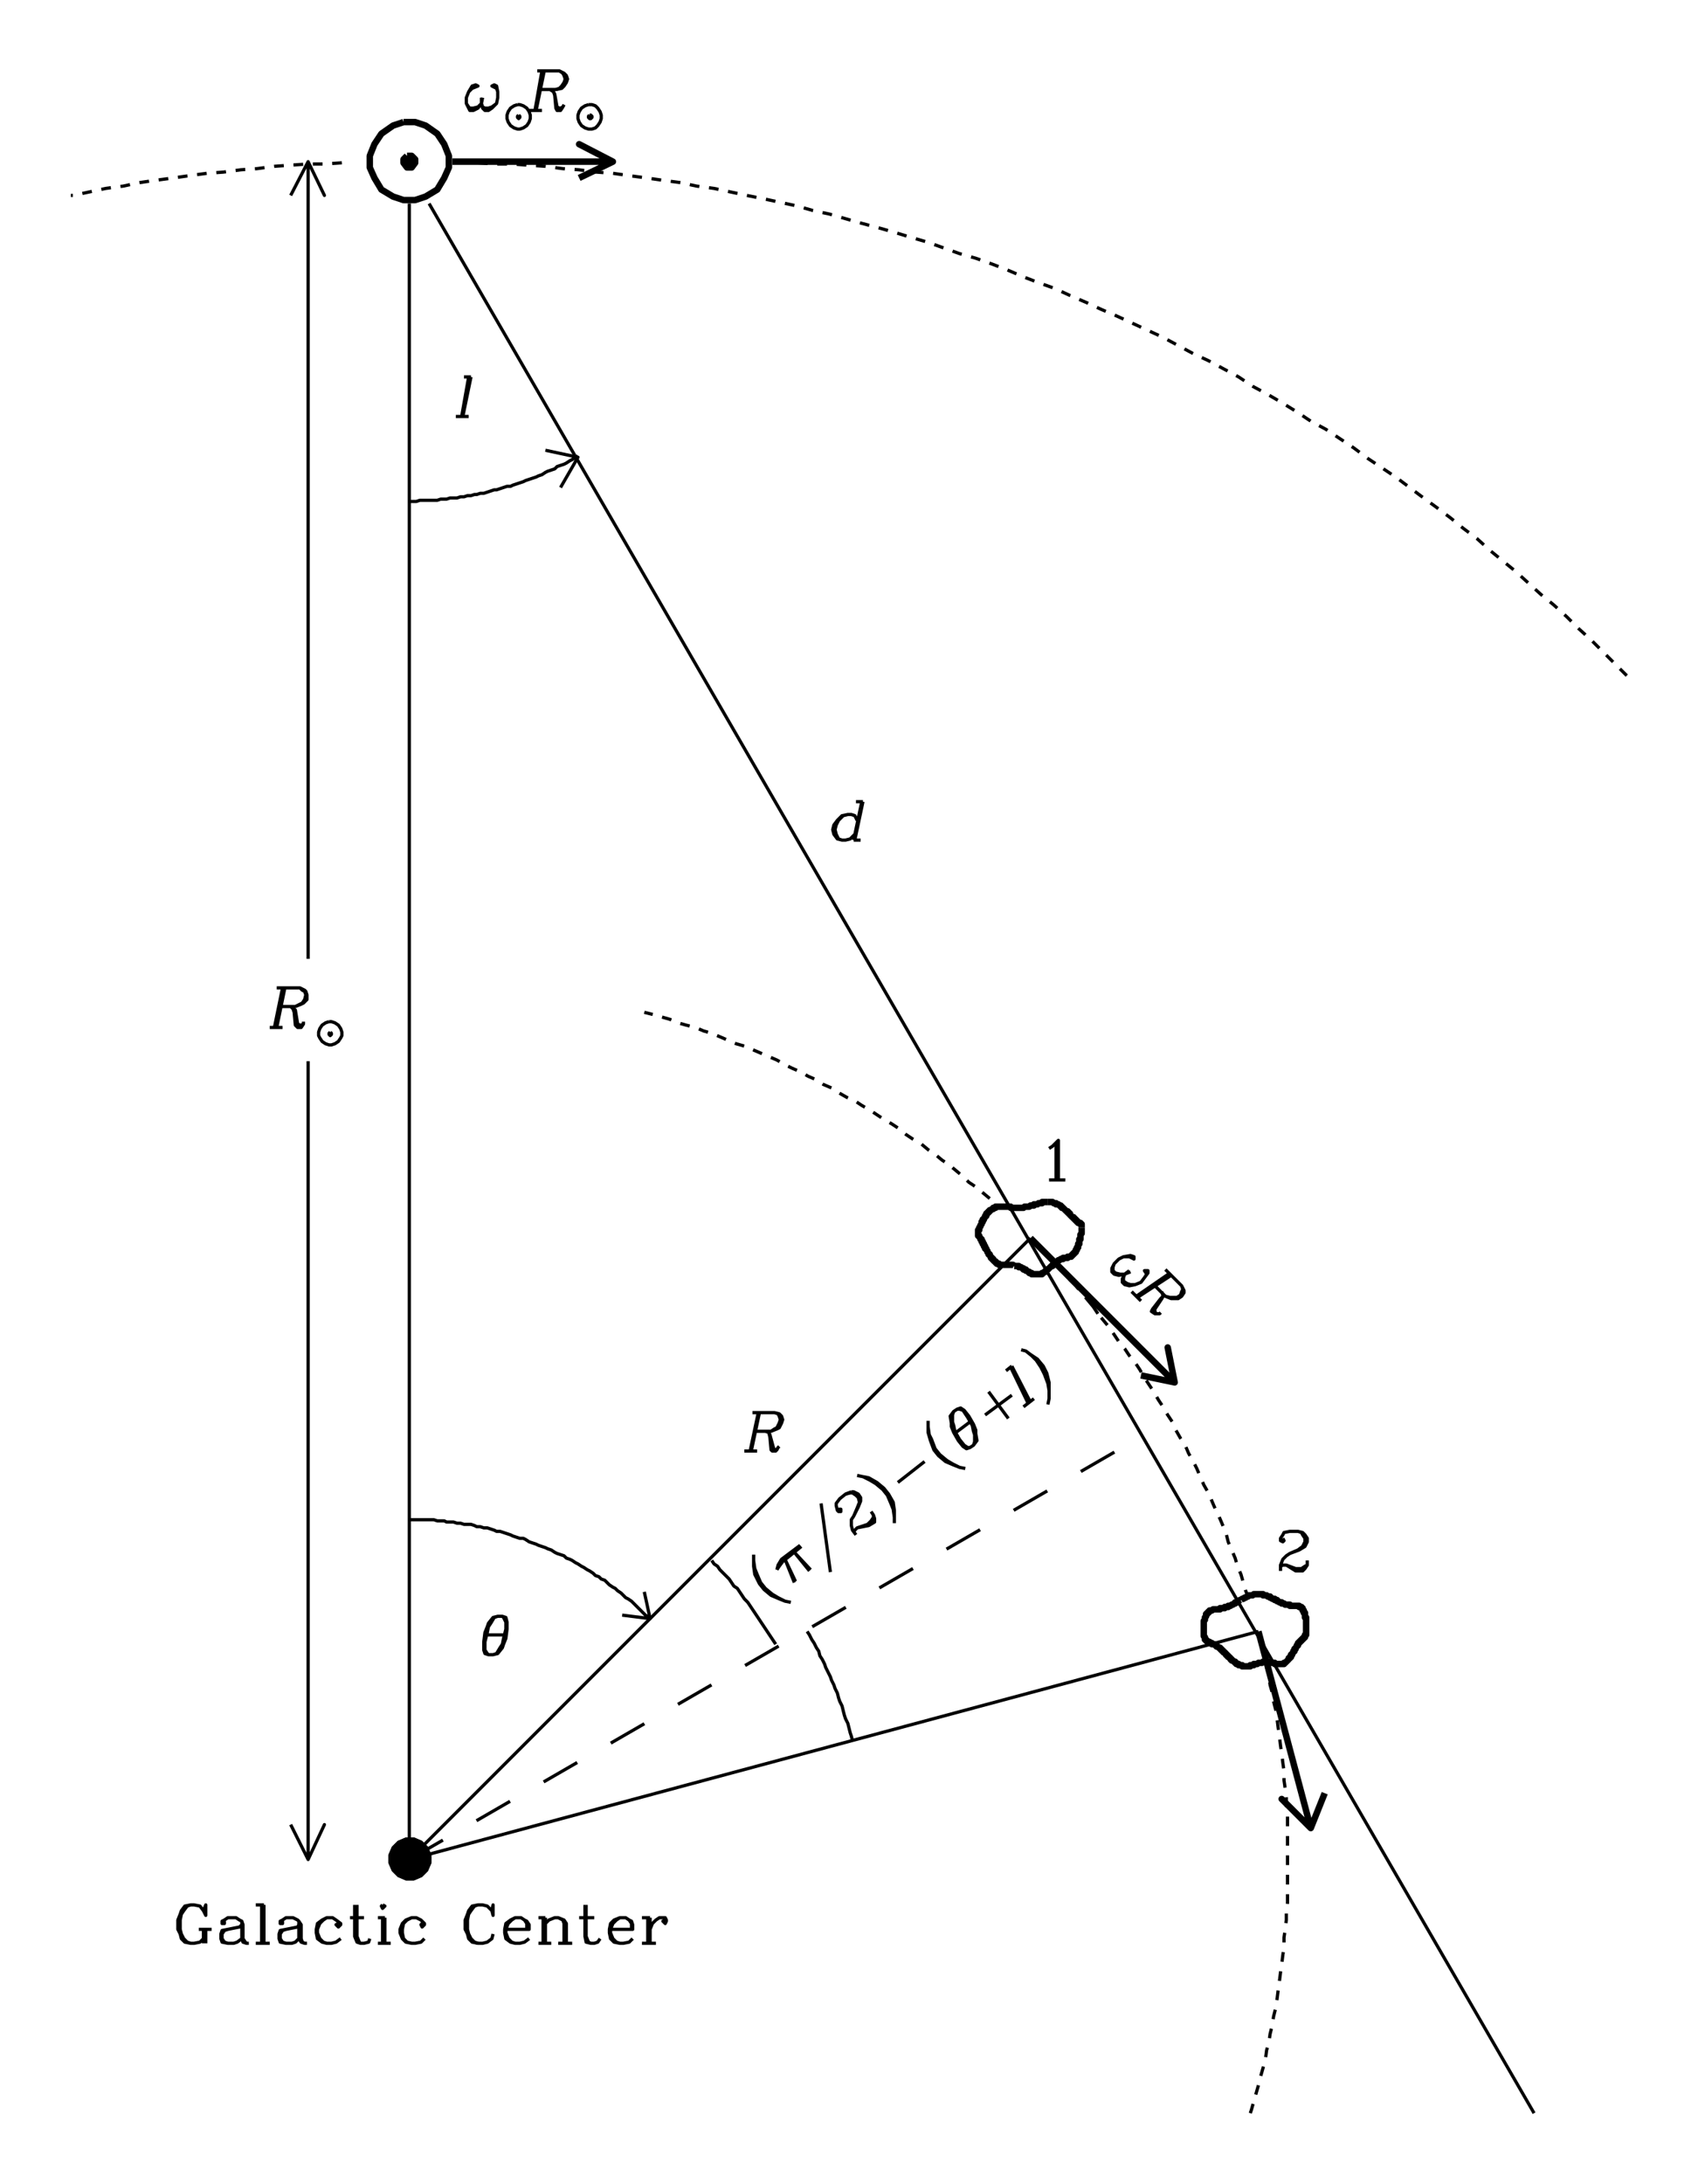 <?xml version="1.0" encoding="utf-8"?>
<svg version="1.0" width="490.503" height="630.617" id="svg2" xmlns="http://www.w3.org/2000/svg">
  <g id="g12" transform="translate(20.0,20.0)">
    <path d="M 99.588,522.948 L 101.939,521.94 L 103.619,520.26 L 104.627,517.909 L 104.627,515.557 L 103.619,513.205 L 101.939,511.526 L 99.588,510.518 L 97.236,510.518 L 94.885,511.526 L 93.205,513.205 L 92.193,515.557 L 92.193,517.909 L 93.205,520.26 L 94.885,521.94 L 97.236,522.948 L 99.588,522.948" id="path14" style="fill:#000000;fill-rule:evenodd;stroke:none"/>
    <path d="M 99.588,522.948 L 101.939,521.94 L 103.619,520.26 L 104.627,517.909 L 104.627,515.557 L 103.619,513.205 L 101.939,511.526 L 99.588,510.518 L 97.236,510.518 L 94.885,511.526 L 93.205,513.205 L 92.193,515.557 L 92.193,517.909 L 93.205,520.26 L 94.885,521.94 L 97.236,522.948 L 99.588,522.948" id="path16" style="fill:#000000;fill-rule:evenodd;stroke:none"/>
    <path d="M 96.564,15.252 L 93.541,16.26 L 90.177,18.612 L 88.162,21.635 L 86.818,24.998 L 86.818,28.358 L 88.162,31.381 L 90.177,34.741 L 93.541,36.756 L 96.564,37.764 L 99.924,37.764 L 102.947,36.756 L 106.306,34.741 L 108.322,31.381 L 109.666,28.358 L 109.666,24.998 L 108.322,21.635 L 106.306,18.612 L 102.947,16.26 L 99.924,15.252 L 96.564,15.252 M 97.572,24.998 L 96.564,26.006 L 96.564,27.014 L 97.572,28.358 L 98.916,28.358 L 99.924,27.014 L 99.924,26.006 L 98.916,24.998 L 97.572,24.998 M 97.572,26.006 L 97.572,27.014 L 98.916,27.014 L 98.916,26.006 L 97.572,26.006" id="path18" style="fill:none;stroke:#000000;stroke-width:1.867;stroke-linejoin:round"/>
    <path d="M 118.068,27.014 L 122.771,27.35 L 127.81,27.35 L 132.513,27.686 L 137.556,28.022 L 142.595,28.694 L 147.299,29.03 L 152.338,29.701 L 157.045,30.037 L 161.748,30.709 L 166.787,31.381 L 171.49,32.053 L 176.533,32.725 L 181.236,33.733 L 186.275,34.405 L 190.978,35.412 L 195.681,36.42 L 200.724,37.428 L 205.427,38.436 L 210.131,39.444 L 214.834,40.787 L 219.541,41.795 L 224.244,43.143 L 228.947,44.487 L 233.986,45.83 L 238.689,47.174 L 243.06,48.518 L 247.763,49.862 L 252.467,51.541 L 257.17,53.221 L 261.877,54.565 L 266.58,56.244 L 270.947,57.924 L 275.65,59.94 L 280.017,61.619 L 284.724,63.299 L 289.092,65.319 L 293.795,67.334 L 298.162,69.35 L 302.869,71.366 L 307.236,73.381 L 311.603,75.397 L 315.97,77.412 L 320.338,79.764 L 324.709,82.116 L 329.076,84.131 L 333.443,86.487 L 337.81,88.838 L 341.842,91.526 L 346.213,93.877 L 350.244,96.229 L 354.611,98.916 L 358.642,101.604 L 363.009,103.955 L 367.045,106.647 L 371.076,109.334 L 375.107,112.358 L 379.138,115.045 L 383.17,117.733 L 387.205,120.756 L 391.236,123.78 L 394.931,126.467 L 398.963,129.494 L 402.658,132.518 L 406.689,135.541 L 410.388,138.901 L 414.084,141.924 L 417.779,144.948 L 421.474,148.311 L 425.17,151.67 L 428.869,154.694 L 432.564,158.053 L 435.924,161.412 L 439.619,164.772 L 442.978,168.131 L 446.674,171.83 L 450.037,175.19 M 78.756,27.014 L 73.717,27.35 L 69.009,27.35 L 63.97,27.686 L 59.267,28.022 L 54.228,28.694 L 49.521,29.03 L 44.482,29.701 L 39.779,30.037 L 34.74,30.709 L 30.037,31.381 L 24.994,32.053 L 20.291,32.725 L 15.588,33.733 L 10.549,34.405 L 5.842,35.412 L 1.138,36.42 L 0.467,36.42" id="path20" style="fill:none;stroke:#000000;stroke-width:0.933;stroke-linejoin:round;stroke-dasharray:2.8,2.8;stroke-miterlimit:4;stroke-dashoffset:0"/>
    <path d="M 110.674,26.678 L 157.045,26.678 L 147.299,21.635 L 157.045,26.678 L 147.299,31.381" id="path22" style="fill:none;stroke:#000000;stroke-width:1.867;stroke-linejoin:round"/>
    <path d="M 98.244,516.901 L 98.244,38.772 M 103.955,38.772 L 423.154,590.151" id="path24" style="fill:none;stroke:#000000;stroke-width:0.933;stroke-linejoin:round"/>
    <path d="M 115.381,88.838 L 113.361,100.26 M 116.052,88.838 L 113.701,100.26 M 114.037,88.838 L 116.052,88.838 M 111.681,100.26 L 115.381,100.26" id="path26" style="fill:none;stroke:#000000;stroke-width:0.933;stroke-linejoin:round"/>
    <path d="M 98.244,124.787 L 99.252,124.787 L 100.26,124.787 L 101.267,124.451 L 102.275,124.451 L 103.283,124.451 L 104.291,124.451 L 105.299,124.451 L 106.306,124.451 L 107.314,124.116 L 108.322,124.116 L 108.994,124.116 L 110.002,123.78 L 111.009,123.78 L 112.017,123.78 L 113.025,123.444 L 114.037,123.444 L 115.045,123.108 L 116.052,123.108 L 117.06,122.772 L 117.732,122.772 L 118.74,122.436 L 119.748,122.436 L 120.756,122.1 L 121.763,121.764 L 122.771,121.428 L 123.443,121.428 L 124.451,121.092 L 125.459,120.756 L 126.467,120.42 L 127.474,120.42 L 128.146,120.084 L 129.154,119.748 L 130.162,119.412 L 131.17,119.077 L 131.842,118.741 L 132.849,118.405 L 133.857,118.069 L 134.869,117.733 L 135.541,117.397 L 136.549,117.061 L 137.556,116.389 L 138.228,116.053 L 139.236,115.717 L 140.244,115.381 L 140.916,114.709 L 141.924,114.373 L 142.931,114.037 L 143.603,113.701 L 144.611,113.03 L 145.283,112.694 L 146.291,112.022 L 146.963,111.686 M 141.924,120.756 L 146.963,112.022 L 137.556,110.006 M 98.244,516.901 L 277.666,337.479" id="path28" style="fill:none;stroke:#000000;stroke-width:0.933;stroke-linejoin:round"/>
    <path d="M 292.451,334.451 L 292.451,334.451 L 292.451,334.116 L 292.451,334.116 L 292.451,334.116 L 292.451,334.116 L 292.451,334.116 L 292.451,333.78 L 292.451,333.78 L 292.451,333.78 L 292.451,333.78 L 292.451,333.78 L 292.451,333.78 L 292.451,333.78 L 292.451,333.444 L 292.451,333.444 L 292.115,333.444 L 292.115,333.444 L 292.115,333.444 L 292.115,333.444 L 292.115,333.444 L 292.115,333.444 L 292.115,333.444 L 292.115,333.108 L 292.115,333.108 L 291.779,333.108 L 291.779,333.108 L 291.779,333.108 L 291.779,333.108 L 291.779,333.108 L 291.779,333.108 L 291.779,333.108 L 291.779,333.108 L 291.443,333.108 L 291.443,332.772 L 291.443,332.772 L 291.443,332.772 L 291.443,332.772 L 291.443,332.772 L 291.107,332.772 L 291.107,332.772 L 291.107,332.772 L 291.107,332.436 L 290.771,332.436 L 290.771,332.436 L 290.771,332.436 L 290.771,332.436 L 290.771,332.1 L 290.435,332.1 L 290.435,332.1 L 290.435,332.1 L 290.435,331.764 L 290.099,331.764 L 290.099,331.764 L 290.099,331.764 L 290.099,331.428 L 289.763,331.428 L 289.763,331.428 L 289.763,331.428 L 289.427,331.092 L 289.427,331.092 L 289.427,331.092 L 289.092,330.756 L 289.092,330.756 L 289.092,330.756 L 289.092,330.42 L 288.756,330.42 L 288.756,330.42 L 288.756,330.084 L 288.42,330.084 L 288.42,330.084 L 288.42,329.748 L 288.084,329.748 L 288.084,329.748 L 287.748,329.412 L 287.748,329.412 L 287.748,329.412 L 287.412,329.077 L 287.412,329.077 L 287.412,329.077 L 287.076,328.741 L 287.076,328.741 L 286.74,328.741 L 286.74,328.405 L 286.74,328.405 L 286.404,328.405 L 286.404,328.069 L 286.068,328.069 L 286.068,328.069 L 286.068,328.069 L 285.732,327.733 L 285.732,327.733 L 285.396,327.733 L 285.396,327.733 L 285.06,327.733 L 285.06,327.397 L 284.724,327.397 L 284.724,327.397 L 284.724,327.397 L 284.388,327.397 L 284.388,327.397 L 284.052,327.061 L 284.052,327.061 L 283.717,327.061 L 283.717,327.061 L 283.381,327.061 L 283.381,327.061 L 283.045,327.061 L 283.045,327.061 L 282.709,327.061 L 282.709,327.061" id="path30" style="fill:none;stroke:#000000;stroke-width:1.867;stroke-linejoin:round"/>
    <path d="M 282.709,327.061 L 282.373,327.061 L 282.373,327.061 L 282.037,327.061 L 282.037,327.061 L 282.037,327.061 L 281.701,327.061 L 281.361,327.061 L 281.361,327.061 L 281.025,327.061 L 281.025,327.397 L 280.689,327.397 L 280.689,327.397 L 280.353,327.397 L 280.353,327.397 L 280.017,327.397 L 280.017,327.397 L 279.681,327.733 L 279.681,327.733 L 279.345,327.733 L 279.345,327.733 L 279.01,327.733 L 279.01,327.733 L 278.674,327.733 L 278.674,328.069 L 278.338,328.069 L 278.338,328.069 L 278.002,328.069 L 278.002,328.069 L 277.666,328.069 L 277.666,328.069 L 277.33,328.405 L 277.33,328.405 L 276.994,328.405 L 276.994,328.405 L 276.658,328.405 L 276.322,328.405 L 276.322,328.405 L 275.986,328.405 L 275.986,328.405 L 275.65,328.741 L 275.65,328.741 L 275.314,328.741 L 275.314,328.741 L 274.978,328.741 L 274.978,328.741 L 274.642,328.741 L 274.642,328.741 L 274.306,328.741 L 274.306,328.741 L 273.97,328.741 L 273.97,328.741 L 273.635,328.741 L 273.635,328.741 L 273.299,328.741 L 273.299,328.741 L 272.963,328.741 L 272.963,328.741 L 272.627,328.741 L 272.627,328.741 L 272.291,328.741 L 272.291,328.741 L 271.955,328.741 L 271.955,328.405 L 271.619,328.405 L 271.619,328.405 L 271.283,328.405 L 271.283,328.405 L 270.947,328.405 L 270.947,328.405 L 270.611,328.405 L 270.611,328.405 L 270.275,328.405 L 270.275,328.405 L 270.275,328.405 L 269.939,328.405 L 269.939,328.405 L 269.603,328.405 L 269.603,328.405 L 269.267,328.405 L 269.267,328.405 L 268.931,328.405 L 268.931,328.405 L 268.931,328.405 L 268.595,328.405 L 268.595,328.405 L 268.259,328.405 L 268.259,328.405 L 268.259,328.405 L 267.924,328.405 L 267.924,328.405 L 267.588,328.405 L 267.588,328.741 L 267.588,328.741 L 267.252,328.741 L 267.252,328.741 L 266.916,328.741 L 266.916,328.741 L 266.916,329.077 L 266.58,329.077 L 266.58,329.077 L 266.58,329.077 L 266.244,329.412 L 266.244,329.412 L 266.244,329.412 L 265.908,329.412 L 265.908,329.748 L 265.908,329.748 L 265.572,329.748 L 265.572,330.084 L 265.572,330.084 L 265.236,330.084 L 265.236,330.42 L 265.236,330.42 L 264.9,330.42 L 264.9,330.756 L 264.9,330.756 L 264.9,331.092 L 264.564,331.092 L 264.564,331.092 L 264.564,331.428 L 264.564,331.428 L 264.228,331.764 L 264.228,331.764 L 264.228,331.764 L 264.228,332.1 L 263.892,332.1 L 263.892,332.436 L 263.892,332.436 L 263.892,332.772 L 263.892,332.772 L 263.556,332.772 L 263.556,333.108 L 263.556,333.108 L 263.556,333.108 L 263.556,333.444 L 263.556,333.444 L 263.22,333.78 L 263.22,333.78 L 263.22,333.78 L 263.22,334.116 L 263.22,334.116 L 263.22,334.116 L 262.885,334.451 L 262.885,334.451 L 262.885,334.451 L 262.885,334.787 L 262.885,334.787 L 262.885,334.787 L 262.885,335.123 L 262.885,335.123 L 262.885,335.123 L 262.549,335.123 L 262.549,335.123 L 262.549,335.459 L 262.549,335.459 L 262.549,335.459 L 262.549,335.459 L 262.549,335.795 L 262.549,335.795 L 262.549,335.795 L 262.549,335.795 L 262.549,335.795 L 262.549,335.795 L 262.549,336.131 L 262.549,336.131 L 262.549,336.131 L 262.549,336.131 L 262.549,336.131 L 262.549,336.131 L 262.549,336.131 L 262.549,336.131 L 262.549,336.467 L 262.549,336.467 L 262.549,336.467 L 262.549,336.467 L 262.549,336.467 L 262.549,336.467 L 262.549,336.467 L 262.549,336.467 L 262.549,336.467 L 262.549,336.807 L 262.549,336.807 L 262.885,336.807 L 262.885,336.807 L 262.885,336.807 L 262.885,336.807 L 262.885,337.143 L 262.885,337.143 L 262.885,337.143 L 262.885,337.143 L 262.885,337.143 L 262.885,337.143 L 263.22,337.479 L 263.22,337.479 L 263.22,337.479 L 263.22,337.479 L 263.22,337.815 L 263.22,337.815 L 263.22,337.815 L 263.556,337.815 L 263.556,338.151 L 263.556,338.151 L 263.556,338.151 L 263.556,338.487 L 263.556,338.487 L 263.892,338.487 L 263.892,338.823 L 263.892,338.823 L 263.892,338.823 L 263.892,339.159 L 264.228,339.159 L 264.228,339.159 L 264.228,339.494 L 264.228,339.494 L 264.228,339.83 L 264.564,339.83 L 264.564,339.83 L 264.564,340.166 L 264.564,340.166 L 264.564,340.502 L 264.9,340.502 L 264.9,340.838 L 264.9,340.838 L 264.9,340.838 L 265.236,341.174 L 265.236,341.174 L 265.236,341.51 L 265.236,341.51 L 265.572,341.846 L 265.572,341.846 L 265.572,342.182 L 265.572,342.182 L 265.908,342.182 L 265.908,342.518 L 265.908,342.518 L 266.244,342.854 L 266.244,342.854 L 266.244,342.854 L 266.244,343.19 L 266.58,343.19 L 266.58,343.526 L 266.58,343.526 L 266.916,343.526 L 266.916,343.862 L 266.916,343.862 L 266.916,343.862 L 267.252,344.198 L 267.252,344.198 L 267.252,344.198 L 267.588,344.198 L 267.588,344.534 L 267.588,344.534 L 267.924,344.534 L 267.924,344.534 L 267.924,344.869 L 267.924,344.869 L 268.259,344.869 L 268.259,344.869 L 268.259,344.869 L 268.595,344.869 L 268.595,345.205 L 268.595,345.205 L 268.931,345.205 L 268.931,345.205 L 268.931,345.205 L 269.267,345.205 L 269.267,345.205 L 269.267,345.205 L 269.603,345.205 L 269.603,345.205 L 269.603,345.205 L 269.939,345.205 L 269.939,345.205 L 269.939,345.205 L 270.275,345.205 L 270.275,345.205 L 270.275,345.205 L 270.611,345.205 L 270.611,345.205 L 270.611,345.205 L 270.947,345.205 L 270.947,345.205 L 270.947,345.205 L 271.283,345.205 L 271.283,345.205 L 271.619,345.205 L 271.619,345.205 L 271.619,345.205 L 271.955,345.205 L 271.955,345.205 L 271.955,345.205 L 272.291,345.205 L 272.291,345.205 L 272.291,345.205 L 272.627,345.205 L 272.627,345.205 L 272.627,345.205 L 272.963,345.541 L 272.963,345.541 L 272.963,345.541" id="path32" style="fill:none;stroke:#000000;stroke-width:1.867;stroke-linejoin:round"/>
    <path d="M 272.963,345.541 L 273.299,345.541 L 273.299,345.541 L 273.635,345.541 L 273.635,345.541 L 273.635,345.541 L 273.97,345.541 L 273.97,345.541 L 273.97,345.541 L 274.306,345.541 L 274.306,345.877 L 274.306,345.877 L 274.642,345.877 L 274.642,345.877 L 274.978,345.877 L 274.978,345.877 L 274.978,345.877 L 275.314,346.213 L 275.314,346.213 L 275.314,346.213 L 275.65,346.213 L 275.65,346.213 L 275.65,346.549 L 275.986,346.549 L 275.986,346.549 L 275.986,346.549 L 276.322,346.549 L 276.322,346.885 L 276.322,346.885 L 276.658,346.885 L 276.658,346.885 L 276.994,347.221 L 276.994,347.221 L 276.994,347.221 L 277.33,347.221 L 277.33,347.221 L 277.33,347.557 L 277.666,347.557 L 277.666,347.557 L 277.666,347.557 L 278.002,347.557 L 278.002,347.557 L 278.002,347.893 L 278.338,347.893 L 278.338,347.893 L 278.674,347.893 L 278.674,347.893 L 278.674,347.893 L 279.01,347.893 L 279.01,347.893 L 279.01,347.893 L 279.345,347.893 L 279.345,347.893 L 279.345,347.893 L 279.681,347.893 L 279.681,347.893 L 279.681,347.893 L 280.017,347.893 L 280.017,347.893 L 280.017,347.893 L 280.353,347.893 L 280.353,347.893 L 280.353,347.893 L 280.689,347.893 L 280.689,347.893 L 280.689,347.893 L 281.025,347.893 L 281.025,347.557 L 281.025,347.557 L 281.361,347.557 L 281.361,347.557 L 281.361,347.557 L 281.701,347.221 L 281.701,347.221 L 281.701,347.221 L 282.037,347.221 L 282.037,346.885 L 282.037,346.885 L 282.373,346.885 L 282.373,346.885 L 282.373,346.549 L 282.709,346.549 L 282.709,346.549 L 282.709,346.549 L 283.045,346.213 L 283.045,346.213 L 283.045,346.213 L 283.381,345.877 L 283.381,345.877 L 283.381,345.877 L 283.717,345.541 L 283.717,345.541 L 283.717,345.541 L 284.052,345.541 L 284.052,345.205 L 284.052,345.205 L 284.388,345.205 L 284.388,344.869 L 284.388,344.869 L 284.724,344.869 L 284.724,344.869 L 284.724,344.534 L 285.06,344.534 L 285.06,344.534 L 285.06,344.534 L 285.396,344.198 L 285.396,344.198 L 285.396,344.198 L 285.396,344.198 L 285.732,343.862 L 285.732,343.862 L 285.732,343.862 L 286.068,343.862 L 286.068,343.862 L 286.068,343.862 L 286.404,343.526 L 286.404,343.526 L 286.404,343.526 L 286.404,343.526 L 286.74,343.526 L 286.74,343.526 L 286.74,343.526 L 287.076,343.526 L 287.076,343.19 L 287.076,343.19 L 287.076,343.19 L 287.412,343.19 L 287.412,343.19 L 287.412,343.19 L 287.748,343.19 L 287.748,343.19 L 287.748,343.19 L 287.748,343.19 L 288.084,343.19 L 288.084,343.19 L 288.084,343.19 L 288.084,343.19 L 288.42,343.19 L 288.42,342.854 L 288.42,342.854 L 288.756,342.854 L 288.756,342.854 L 288.756,342.854 L 288.756,342.854 L 289.092,342.854 L 289.092,342.854 L 289.092,342.854 L 289.092,342.854 L 289.427,342.854 L 289.427,342.518 L 289.427,342.518 L 289.427,342.518 L 289.427,342.518 L 289.763,342.518 L 289.763,342.518 L 289.763,342.182 L 289.763,342.182 L 290.099,342.182 L 290.099,342.182 L 290.099,342.182 L 290.099,341.846 L 290.435,341.846 L 290.435,341.846 L 290.435,341.846 L 290.435,341.51 L 290.435,341.51 L 290.771,341.51 L 290.771,341.174 L 290.771,341.174 L 290.771,341.174 L 290.771,340.838 L 290.771,340.838 L 291.107,340.838 L 291.107,340.502 L 291.107,340.502 L 291.107,340.502 L 291.107,340.166 L 291.443,340.166 L 291.443,339.83 L 291.443,339.83 L 291.443,339.494 L 291.443,339.494 L 291.443,339.494 L 291.443,339.159 L 291.779,339.159 L 291.779,338.823 L 291.779,338.823 L 291.779,338.487 L 291.779,338.487 L 291.779,338.151 L 291.779,338.151 L 291.779,337.815 L 292.115,337.815 L 292.115,337.479 L 292.115,337.479 L 292.115,337.479 L 292.115,337.143 L 292.115,337.143 L 292.115,336.807 L 292.115,336.807 L 292.115,336.467 L 292.115,336.467 L 292.451,336.131 L 292.451,336.131 L 292.451,336.131 L 292.451,335.795 L 292.451,335.795 L 292.451,335.459 L 292.451,335.459 L 292.451,335.459 L 292.451,335.123 L 292.451,335.123 L 292.451,335.123 L 292.451,334.787 L 292.451,334.787 L 292.451,334.787 L 292.451,334.787 L 292.451,334.451 L 292.451,334.451" id="path34" style="fill:none;stroke:#000000;stroke-width:1.867;stroke-linejoin:round"/>
    <path d="M 265.908,326.053 L 263.892,324.373 L 261.877,322.694 L 259.857,321.35 L 258.177,319.67 L 256.162,317.991 L 254.146,316.311 L 252.131,314.963 L 250.115,313.284 L 248.099,311.94 L 246.084,310.26 L 243.732,308.916 L 241.717,307.573 L 239.701,305.893 L 237.681,304.549 L 235.33,303.205 L 233.314,301.862 L 231.299,300.518 L 228.947,299.174 L 226.931,297.83 L 224.58,296.823 L 222.228,295.479 L 220.213,294.131 L 217.857,293.123 L 215.842,291.78 L 213.49,290.772 L 211.138,289.428 L 208.787,288.42 L 206.771,287.412 L 204.42,286.069 L 202.068,285.061 L 199.717,284.053 L 197.361,283.045 L 195.009,282.037 L 192.658,281.366 L 190.306,280.358 L 187.955,279.35 L 185.603,278.342 L 183.252,277.67 L 180.9,276.662 L 178.213,275.991 L 175.857,275.319 L 173.506,274.311 L 171.154,273.635 L 168.802,272.963 L 166.115,272.291" id="path36" style="fill:none;stroke:#000000;stroke-width:0.933;stroke-linejoin:round;stroke-dasharray:2.8,2.8;stroke-miterlimit:4;stroke-dashoffset:0"/>
    <path d="M 340.834,441.635 L 339.826,439.284 L 339.154,436.932 L 338.482,434.58 L 337.474,432.229 L 336.802,429.877 L 335.795,427.526 L 334.787,425.174 L 334.115,422.487 L 333.107,420.131 L 332.099,417.78 L 331.092,415.764 L 330.084,413.412 L 329.076,411.061 L 327.732,408.709 L 326.724,406.358 L 325.717,404.006 L 324.709,401.991 L 323.361,399.635 L 322.353,397.284 L 321.01,395.268 L 319.666,392.916 L 318.658,390.565 L 317.314,388.549 L 315.97,386.198 L 314.627,384.182 L 313.283,381.83 L 311.939,379.815 L 310.595,377.795 L 309.252,375.444 L 307.908,373.428 L 306.228,371.412 L 304.885,369.397 L 303.205,367.381 L 301.857,365.366 L 300.513,363.35 L 298.834,361.334 L 297.154,359.319" id="path38" style="fill:none;stroke:#000000;stroke-width:0.933;stroke-linejoin:round;stroke-dasharray:2.8,2.8;stroke-miterlimit:4;stroke-dashoffset:0"/>
    <path d="M 297.154,359.319 L 295.81,357.299 L 294.131,355.284 L 292.451,353.268 L 290.771,351.252 L 289.092,349.573 L 287.412,347.557 L 285.732,345.541 L 284.052,343.862" id="path40" style="fill:none;stroke:#000000;stroke-width:0.933;stroke-linejoin:round;stroke-dasharray:6, 3"/>
    <path d="M 341.17,590.151 L 341.506,589.143 L 342.177,586.787 L 342.849,584.436 L 343.521,582.084 L 344.193,579.397 L 344.869,577.045 L 345.541,574.694 L 345.877,572.006 L 346.549,569.655 L 346.885,567.299 L 347.556,564.612 L 347.892,562.26 L 348.564,559.573 L 348.9,557.221 L 349.236,554.534 L 349.572,552.182 L 349.908,549.494 L 350.244,547.143 L 350.58,544.451 L 350.916,542.1 L 350.916,539.412 L 351.252,537.061 L 351.588,534.373 L 351.588,532.022 L 351.924,529.334 L 351.924,526.983 L 351.924,524.291 L 351.924,521.94 L 351.924,519.252 L 351.924,516.901 L 351.924,514.213 L 351.924,511.526 L 351.924,509.174 L 351.924,506.487 L 351.924,504.131 L 351.588,501.444 L 351.588,499.092 L 351.252,496.405 L 350.916,494.053 L 350.916,491.366 L 350.58,489.014 L 350.244,486.327 L 349.908,483.975 L 349.572,481.284 L 349.236,478.932 L 348.9,476.244 L 348.564,473.893 L 347.892,471.205 L 347.556,468.854 L 346.885,466.502 L 346.549,463.815 L 345.877,461.459" id="path42" style="fill:none;stroke:#000000;stroke-width:0.933;stroke-linejoin:round;stroke-dasharray:2.8,2.8;stroke-miterlimit:4;stroke-dashoffset:0"/>
    <path d="M 123.779,446.678 L 122.435,447.014 L 121.092,448.694 L 120.756,449.701 L 120.084,451.381 L 119.748,454.069 L 119.748,456.42 L 120.084,457.428 L 121.092,457.764 L 122.435,457.764 L 123.779,457.428 L 125.123,455.748 L 125.459,454.741 L 126.131,453.061 L 126.467,450.373 L 126.467,448.358 L 126.131,447.014 L 125.123,446.678 L 123.779,446.678 L 122.771,447.014 L 121.763,448.694 L 121.092,449.701 L 120.756,451.381 L 120.084,454.069 L 120.084,456.42 L 120.756,457.428 L 121.092,457.764 M 122.435,457.764 L 123.443,457.428 L 124.451,455.748 L 125.123,454.741 L 125.459,453.061 L 126.131,450.373 L 126.131,448.358 L 125.459,447.014 L 125.123,446.678 M 120.756,452.053 L 125.459,452.053" id="path44" style="fill:none;stroke:#000000;stroke-width:0.933;stroke-linejoin:round"/>
    <path d="M 98.244,418.787 L 99.252,418.787 L 100.26,418.787 L 101.267,418.787 L 102.275,418.787 L 103.283,418.787 L 104.291,418.787 L 105.299,418.787 L 106.306,419.123 L 107.314,419.123 L 108.322,419.123 L 108.994,419.459 L 110.002,419.459 L 111.009,419.459 L 112.017,419.795 L 113.025,419.795 L 114.037,420.131 L 115.045,420.131 L 116.052,420.131 L 117.06,420.467 L 117.732,420.807 L 118.74,420.807 L 119.748,421.143 L 120.756,421.143 L 121.763,421.479 L 122.771,421.815 L 123.443,422.151 L 124.451,422.151 L 125.459,422.487 L 126.467,422.823 L 127.474,423.159 L 128.146,423.494 L 129.154,423.83 L 130.162,424.166 L 131.17,424.166 L 131.842,424.502 L 132.849,425.174 L 133.857,425.51 L 134.869,425.846 L 135.541,426.182 L 136.549,426.518 L 137.556,426.854 L 138.228,427.19 L 139.236,427.526 L 140.244,428.198 L 140.916,428.534 L 141.924,428.869 L 142.931,429.205 L 143.603,429.877 L 144.611,430.213 L 145.283,430.549 L 146.291,431.221 L 146.963,431.557 L 147.97,432.229 L 148.642,432.565 L 149.65,433.237 L 150.322,433.573 L 151.33,434.244 L 152.002,434.916 L 153.009,435.252 L 153.681,435.924 L 154.689,436.26 L 155.361,436.932 L 156.037,437.604 L 157.045,438.276 L 157.717,438.612 L 158.388,439.284 L 159.396,439.955 L 160.068,440.627 L 160.74,441.299 L 161.412,441.635 L 162.42,442.311 L 163.092,442.983 L 163.763,443.655 L 164.435,444.327 L 165.107,444.998 L 165.779,445.67 L 166.451,446.342 L 167.459,447.014 M 166.115,439.619 L 167.795,447.35 L 159.732,446.342" id="path46" style="fill:none;stroke:#000000;stroke-width:0.933;stroke-linejoin:round"/>
    <path d="M 277.666,337.479 L 319.33,379.143 L 317.314,369.061 L 319.33,379.143 L 309.588,377.123" id="path48" style="fill:none;stroke:#000000;stroke-width:1.867;stroke-linejoin:round"/>
    <path d="M 98.244,516.901 L 343.521,451.045" id="path50" style="fill:none;stroke:#000000;stroke-width:0.933;stroke-linejoin:round"/>
    <path d="M 355.619,443.991 L 355.283,443.991 L 355.283,443.655 L 355.283,443.655 L 355.283,443.655 L 354.947,443.655 L 354.947,443.655 L 354.947,443.655 L 354.947,443.655 L 354.611,443.655 L 354.611,443.655 L 354.611,443.655 L 354.611,443.655 L 354.275,443.655 L 354.275,443.655 L 354.275,443.655 L 353.939,443.655 L 353.939,443.655 L 353.939,443.655 L 353.939,443.655 L 353.603,443.655 L 353.603,443.655 L 353.603,443.655 L 353.267,443.655 L 353.267,443.655 L 353.267,443.655 L 352.931,443.655 L 352.931,443.655 L 352.931,443.655 L 352.595,443.655 L 352.595,443.655 L 352.595,443.319 L 352.259,443.319 L 352.259,443.319 L 351.924,443.319 L 351.924,443.319 L 351.924,443.319 L 351.588,443.319 L 351.588,443.319 L 351.588,443.319 L 351.252,443.319 L 351.252,443.319 L 350.916,442.983 L 350.916,442.983 L 350.916,442.983 L 350.58,442.983 L 350.58,442.983 L 350.244,442.983 L 350.244,442.983 L 350.244,442.647 L 349.908,442.647 L 349.908,442.647 L 349.572,442.647 L 349.572,442.647 L 349.236,442.311 L 349.236,442.311 L 349.236,442.311 L 348.9,442.311 L 348.9,441.975 L 348.564,441.975 L 348.564,441.975 L 348.228,441.975 L 348.228,441.635 L 347.892,441.635 L 347.892,441.635 L 347.556,441.635 L 347.556,441.635 L 347.22,441.299 L 347.22,441.299 L 347.22,441.299 L 346.885,441.299 L 346.885,440.963 L 346.549,440.963 L 346.549,440.963 L 346.213,440.963 L 346.213,440.963 L 345.877,440.627 L 345.877,440.627 L 345.541,440.627 L 345.541,440.627 L 345.205,440.627 L 345.205,440.627 L 344.869,440.627 L 344.869,440.291 L 344.529,440.291 L 344.529,440.291 L 344.193,440.291 L 344.193,440.291 L 343.857,440.291 L 343.857,440.291 L 343.521,440.291 L 343.521,440.291 L 343.185,440.291 L 343.185,440.291 L 342.849,440.291 L 342.849,440.291 L 342.513,440.291 L 342.513,440.291 L 342.177,440.291 L 342.177,440.291 L 341.842,440.627 L 341.842,440.627 L 341.506,440.627 L 341.506,440.627 L 341.17,440.627 L 341.17,440.627 L 340.834,440.627 L 340.498,440.963 L 340.498,440.963 L 340.162,440.963 L 340.162,440.963 L 339.826,441.299 L 339.826,441.299 L 339.49,441.299 L 339.49,441.299 L 339.154,441.635 L 339.154,441.635 L 338.818,441.635 L 338.818,441.635 L 338.482,441.975 L 338.482,441.975" id="path52" style="fill:none;stroke:#000000;stroke-width:1.867;stroke-linejoin:round"/>
    <path d="M 338.482,441.975 L 338.146,441.975 L 338.146,441.975 L 337.81,442.311 L 337.81,442.311 L 337.474,442.311 L 337.474,442.647 L 337.138,442.647 L 337.138,442.647 L 336.802,442.647 L 336.802,442.983 L 336.802,442.983 L 336.467,442.983 L 336.467,442.983 L 336.131,443.319 L 336.131,443.319 L 335.795,443.319 L 335.795,443.319 L 335.459,443.655 L 335.459,443.655 L 335.123,443.655 L 335.123,443.655 L 334.787,443.655 L 334.787,443.991 L 334.787,443.991 L 334.451,443.991 L 334.451,443.991 L 334.115,443.991 L 334.115,443.991 L 333.779,443.991 L 333.779,444.327 L 333.443,444.327 L 333.443,444.327 L 333.443,444.327 L 333.107,444.327 L 333.107,444.327 L 332.771,444.327 L 332.771,444.327 L 332.771,444.327 L 332.435,444.327 L 332.435,444.662 L 332.435,444.662 L 332.099,444.662 L 332.099,444.662 L 331.763,444.662 L 331.763,444.662 L 331.763,444.662 L 331.427,444.662 L 331.427,444.662 L 331.427,444.662 L 331.092,444.662 L 331.092,444.662 L 331.092,444.662 L 330.756,444.662 L 330.756,444.662 L 330.756,444.662 L 330.42,444.662 L 330.42,444.662 L 330.42,444.662 L 330.084,444.998 L 330.084,444.998 L 330.084,444.998 L 330.084,444.998 L 329.748,444.998 L 329.748,444.998 L 329.748,444.998 L 329.748,444.998 L 329.412,444.998 L 329.412,445.334 L 329.412,445.334 L 329.076,445.334 L 329.076,445.334 L 329.076,445.334 L 329.076,445.334 L 329.076,445.67 L 328.74,445.67 L 328.74,445.67 L 328.74,445.67 L 328.74,446.006 L 328.74,446.006 L 328.404,446.006 L 328.404,446.342 L 328.404,446.342 L 328.404,446.342 L 328.404,446.678 L 328.404,446.678 L 328.404,446.678 L 328.068,447.014 L 328.068,447.014 L 328.068,447.014 L 328.068,447.35 L 328.068,447.35 L 328.068,447.686 L 328.068,447.686 L 328.068,447.686 L 327.732,448.022 L 327.732,448.022 L 327.732,448.358 L 327.732,448.358 L 327.732,448.694 L 327.732,448.694 L 327.732,448.694 L 327.732,449.03 L 327.732,449.03 L 327.732,449.366 L 327.732,449.366 L 327.732,449.701 L 327.732,449.701 L 327.732,450.037 L 327.732,450.037 L 327.732,450.373 L 327.732,450.373 L 327.732,450.709 L 327.732,450.709 L 327.732,450.709 L 327.732,451.045 L 327.732,451.045 L 327.732,451.381 L 327.732,451.381 L 327.732,451.381 L 327.732,451.717 L 327.732,451.717 L 327.732,452.053 L 327.732,452.053 L 327.732,452.053 L 327.732,452.389 L 327.732,452.389 L 327.732,452.389 L 328.068,452.725 L 328.068,452.725 L 328.068,452.725 L 328.068,453.061 L 328.068,453.061 L 328.068,453.061 L 328.068,453.061 L 328.068,453.397 L 328.404,453.397 L 328.404,453.397 L 328.404,453.397 L 328.404,453.397 L 328.404,453.733 L 328.404,453.733 L 328.404,453.733 L 328.74,453.733 L 328.74,453.733 L 328.74,453.733 L 328.74,454.069 L 328.74,454.069 L 329.076,454.069 L 329.076,454.069 L 329.076,454.069 L 329.076,454.069 L 329.076,454.069 L 329.412,454.069 L 329.412,454.405 L 329.412,454.405 L 329.412,454.405 L 329.748,454.405 L 329.748,454.405 L 329.748,454.405 L 329.748,454.405 L 330.084,454.405 L 330.084,454.405 L 330.084,454.405 L 330.084,454.741 L 330.42,454.741 L 330.42,454.741 L 330.42,454.741 L 330.42,454.741 L 330.756,454.741 L 330.756,454.741 L 330.756,454.741 L 331.092,455.077 L 331.092,455.077 L 331.092,455.077 L 331.092,455.077 L 331.427,455.077 L 331.427,455.412 L 331.427,455.412 L 331.763,455.412 L 331.763,455.412 L 331.763,455.412 L 332.099,455.748 L 332.099,455.748 L 332.099,455.748 L 332.435,455.748 L 332.435,456.084 L 332.435,456.084 L 332.771,456.084 L 332.771,456.084 L 332.771,456.42 L 333.107,456.42 L 333.107,456.42 L 333.107,456.756 L 333.443,456.756 L 333.443,456.756 L 333.443,457.092 L 333.779,457.092 L 333.779,457.092 L 334.115,457.428 L 334.115,457.428 L 334.115,457.764 L 334.451,457.764 L 334.451,457.764 L 334.451,458.1 L 334.787,458.1 L 334.787,458.1 L 334.787,458.436 L 335.123,458.436 L 335.123,458.436 L 335.459,458.772 L 335.459,458.772 L 335.459,459.108 L 335.795,459.108 L 335.795,459.108 L 335.795,459.444 L 336.131,459.444 L 336.131,459.444 L 336.467,459.78 L 336.467,459.78 L 336.467,459.78 L 336.802,459.78 L 336.802,460.116 L 337.138,460.116 L 337.138,460.116 L 337.138,460.451 L 337.474,460.451 L 337.474,460.451 L 337.81,460.451 L 337.81,460.451 L 337.81,460.787 L 338.146,460.787 L 338.146,460.787 L 338.482,460.787 L 338.482,460.787 L 338.482,460.787 L 338.818,460.787 L 338.818,461.123 L 339.154,461.123 L 339.154,461.123 L 339.154,461.123 L 339.49,461.123 L 339.49,461.123 L 339.826,461.123 L 339.826,461.123 L 339.826,461.123 L 340.162,461.123 L 340.162,461.123 L 340.498,461.123 L 340.498,461.123 L 340.498,461.123 L 340.834,461.123 L 340.834,461.123 L 341.17,461.123 L 341.17,460.787 L 341.17,460.787 L 341.506,460.787 L 341.506,460.787 L 341.842,460.787 L 341.842,460.787 L 341.842,460.787 L 342.177,460.787 L 342.177,460.787 L 342.177,460.451 L 342.513,460.451 L 342.513,460.451 L 342.849,460.451 L 342.849,460.451 L 342.849,460.451 L 343.185,460.451 L 343.185,460.451 L 343.521,460.116 L 343.521,460.116 L 343.521,460.116 L 343.857,460.116 L 343.857,460.116 L 343.857,460.116 L 344.193,460.116 L 344.193,460.116 L 344.533,460.116 L 344.533,460.116 L 344.533,460.116 L 344.869,459.78 L 344.869,459.78 L 344.869,459.78 L 345.205,459.78 L 345.205,459.78 L 345.205,459.78 L 345.541,459.78 L 345.541,459.78 L 345.877,459.78 L 345.877,459.78 L 345.877,459.78 L 346.213,459.78 L 346.213,459.78 L 346.213,459.78 L 346.549,459.78 L 346.549,459.78 L 346.549,459.78 L 346.885,460.116 L 346.885,460.116" id="path54" style="fill:none;stroke:#000000;stroke-width:1.867;stroke-linejoin:round"/>
    <path d="M 346.885,460.116 L 346.885,460.116 L 347.22,460.116 L 347.22,460.116 L 347.22,460.116 L 347.556,460.116 L 347.556,460.116 L 347.556,460.116 L 347.892,460.116 L 347.892,460.116 L 347.892,460.116 L 348.228,460.116 L 348.228,460.451 L 348.228,460.451 L 348.564,460.451 L 348.564,460.451 L 348.564,460.451 L 348.9,460.451 L 348.9,460.451 L 348.9,460.451 L 349.236,460.451 L 349.236,460.451 L 349.236,460.451 L 349.572,460.451 L 349.572,460.451 L 349.572,460.451 L 349.908,460.451 L 349.908,460.451 L 349.908,460.451 L 349.908,460.451 L 350.244,460.451 L 350.244,460.451 L 350.244,460.451 L 350.58,460.451 L 350.58,460.451 L 350.58,460.451 L 350.916,460.451 L 350.916,460.116 L 350.916,460.116 L 350.916,460.116 L 351.252,460.116 L 351.252,460.116 L 351.252,460.116 L 351.588,459.78 L 351.588,459.78 L 351.588,459.78 L 351.588,459.78 L 351.924,459.444 L 351.924,459.444 L 351.924,459.444 L 351.924,459.444 L 352.259,459.108 L 352.259,459.108 L 352.259,459.108 L 352.259,458.772 L 352.595,458.772 L 352.595,458.772 L 352.595,458.436 L 352.595,458.436 L 352.931,458.436 L 352.931,458.1 L 352.931,458.1 L 352.931,457.764 L 353.267,457.764 L 353.267,457.764 L 353.267,457.428 L 353.267,457.428 L 353.603,457.092 L 353.603,457.092 L 353.603,457.092 L 353.603,456.756 L 353.939,456.756 L 353.939,456.42 L 353.939,456.42 L 353.939,456.42 L 353.939,456.084 L 354.275,456.084 L 354.275,455.748 L 354.275,455.748 L 354.275,455.748 L 354.611,455.412 L 354.611,455.412 L 354.611,455.412 L 354.611,455.077 L 354.611,455.077 L 354.947,455.077 L 354.947,454.741 L 354.947,454.741 L 354.947,454.741 L 354.947,454.405 L 355.283,454.405 L 355.283,454.405 L 355.283,454.405 L 355.283,454.069 L 355.283,454.069 L 355.283,454.069 L 355.619,454.069 L 355.619,453.733 L 355.619,453.733 L 355.619,453.733 L 355.619,453.733 L 355.619,453.733 L 355.955,453.733 L 355.955,453.397 L 355.955,453.397 L 355.955,453.397 L 355.955,453.397 L 355.955,453.397 L 356.291,453.397 L 356.291,453.061 L 356.291,453.061 L 356.291,453.061 L 356.291,453.061 L 356.291,453.061 L 356.291,453.061 L 356.627,453.061 L 356.627,453.061 L 356.627,453.061 L 356.627,452.725 L 356.627,452.725 L 356.627,452.725 L 356.627,452.725 L 356.627,452.725 L 356.627,452.725 L 356.963,452.725 L 356.963,452.725 L 356.963,452.389 L 356.963,452.389 L 356.963,452.389 L 356.963,452.389 L 356.963,452.389 L 356.963,452.389 L 356.963,452.389 L 356.963,452.053 L 357.299,452.053 L 357.299,452.053 L 357.299,452.053 L 357.299,452.053 L 357.299,451.717 L 357.299,451.717 L 357.299,451.717 L 357.299,451.717 L 357.299,451.381 L 357.299,451.381 L 357.299,451.381 L 357.299,451.045 L 357.299,451.045 L 357.299,451.045 L 357.299,451.045 L 357.299,450.709 L 357.299,450.709 L 357.299,450.373 L 357.299,450.373 L 357.299,450.373 L 357.299,450.037 L 357.299,450.037 L 357.299,450.037 L 357.299,449.701 L 357.299,449.701 L 357.299,449.366 L 357.299,449.366 L 357.299,449.03 L 357.299,449.03 L 357.299,449.03 L 357.299,448.694 L 357.299,448.694 L 357.299,448.358 L 357.299,448.358 L 357.299,448.022 L 357.299,448.022 L 357.299,447.686 L 357.299,447.686 L 357.299,447.686 L 357.299,447.35 L 357.299,447.35 L 357.299,447.014 L 356.963,447.014 L 356.963,446.678 L 356.963,446.678 L 356.963,446.678 L 356.963,446.342 L 356.963,446.342 L 356.963,446.006 L 356.963,446.006 L 356.963,445.67 L 356.963,445.67 L 356.627,445.67 L 356.627,445.334 L 356.627,445.334 L 356.627,445.334 L 356.627,444.998 L 356.627,444.998 L 356.627,444.998 L 356.291,444.998 L 356.291,444.662 L 356.291,444.662 L 356.291,444.662 L 356.291,444.327 L 356.291,444.327 L 355.955,444.327 L 355.955,444.327 L 355.955,444.327 L 355.955,444.327 L 355.955,443.991 L 355.619,443.991 L 355.619,443.991 L 355.619,443.991 L 355.619,443.991 L 355.619,443.991" id="path56" style="fill:none;stroke:#000000;stroke-width:1.867;stroke-linejoin:round"/>
    <path d="M 343.521,451.045 L 358.642,507.83 L 350.244,499.428 L 358.642,507.83 L 362.674,497.748" id="path58" style="fill:none;stroke:#000000;stroke-width:1.867;stroke-linejoin:round"/>
    <path d="M 98.244,516.901 L 310.595,394.26" id="path60" style="fill:none;stroke:#000000;stroke-width:0.933;stroke-linejoin:round;stroke-dasharray:11.2,11.2;stroke-miterlimit:4;stroke-dashoffset:0"/>
    <path d="M 204.084,454.741 L 203.412,453.733 L 202.74,452.725 L 202.068,451.717 L 201.396,450.709 L 200.724,449.701 L 200.052,448.694 L 199.381,447.686 L 198.709,446.678 L 198.037,445.67 L 197.361,444.662 L 196.689,443.655 L 196.017,442.647 L 195.009,441.635 L 194.338,440.627 L 193.666,439.619 L 192.994,438.612 L 191.986,437.94 L 191.314,436.932 L 190.642,435.924 L 189.635,434.916 L 188.963,434.244 L 187.955,433.237 L 187.283,432.229 L 186.275,431.557 L 185.603,430.549 M 226.259,482.627 L 225.924,481.284 L 225.588,480.276 L 225.252,478.932 L 224.916,477.588 L 224.244,476.244 L 223.908,475.237 L 223.572,473.893 L 223.236,472.549 L 222.564,471.205 L 222.228,470.198 L 221.892,468.854 L 221.22,467.51 L 220.885,466.502 L 220.213,465.159 L 219.877,464.151 L 219.205,462.807 L 218.529,461.459 L 218.193,460.451 L 217.521,459.108 L 216.849,458.1 L 216.513,456.756 L 215.842,455.748 L 215.17,454.405 L 214.498,453.397 L 213.826,452.053 L 213.154,451.045" id="path62" style="fill:none;stroke:#000000;stroke-width:0.933;stroke-linejoin:round"/>
    <path d="M 197.701,428.869 L 197.701,430.549 L 197.701,432.229 L 198.037,434.58 L 199.381,437.268 L 200.724,438.948 L 202.74,440.627 L 205.092,441.635 L 206.771,442.311 L 208.451,442.647 M 197.701,430.549 L 198.037,432.901 L 198.709,434.58 L 199.717,436.932 L 201.06,438.612 L 203.076,440.291 L 204.756,441.299 L 206.771,442.311 M 206.771,430.213 L 209.459,436.932 M 206.771,430.213 L 209.795,436.596 M 209.459,428.198 L 213.826,433.573 M 209.459,428.198 L 214.162,433.237 M 204.42,433.237 L 204.756,431.893 L 205.763,430.213 L 211.138,426.182 M 204.42,433.237 L 205.092,432.229 L 206.099,430.885 L 211.474,426.518" id="path64" style="fill:none;stroke:#000000;stroke-width:0.933;stroke-linejoin:round"/>
    <path d="M 217.185,414.084 L 219.877,433.909 M 222.228,415.764 L 222.9,415.764 L 222.9,416.436 L 222.228,416.436 L 221.892,416.1 L 221.556,414.756 L 221.556,414.084 L 222.564,412.741 L 224.244,411.397 L 225.924,410.725" id="path66" style="fill:none;stroke:#000000;stroke-width:0.933;stroke-linejoin:round"/>
    <path d="M 225.924,410.725 L 226.595,410.725 L 227.939,411.397 L 228.611,412.405 L 228.611,413.412 L 227.939,415.092 L 226.595,417.78 L 225.924,418.787 L 225.924,420.467 L 226.259,421.815 L 227.267,423.159 M 224.244,411.397 L 225.588,411.061 L 226.259,411.061 L 227.267,411.733 L 227.939,412.405 L 228.275,413.748 L 227.603,415.428 L 226.595,417.78 M 226.595,422.487 L 226.931,421.815 L 227.603,421.143 L 230.627,420.131 L 231.635,419.123 L 232.306,418.116 L 232.306,417.444 M 227.603,421.143 L 230.963,420.467 L 232.642,419.459 L 232.642,418.451 L 232.306,417.444 L 231.635,416.436 M 227.603,406.022 L 229.283,406.358 L 230.963,406.694 L 233.314,408.037 L 235.33,409.717 L 236.674,411.397 L 238.017,413.748 L 238.353,416.1 L 238.353,418.116 L 238.353,419.795 M 229.283,406.358 L 231.299,407.366 L 232.978,408.373 L 234.994,410.053 L 236.338,411.733 L 237.345,414.084 L 238.017,415.764 L 238.353,418.116 M 239.361,408.037 L 247.092,401.991 M 248.099,390.229 L 248.099,391.909 L 248.099,393.588 L 248.771,395.94 L 249.779,398.627 L 251.123,400.311 L 253.138,401.991 L 255.49,402.998 L 257.17,403.67 L 258.849,404.006 M 248.099,391.909 L 248.435,394.26 L 249.107,395.604 L 250.115,398.291 L 251.459,399.975 L 253.474,401.655 L 255.154,402.662 L 257.17,403.67 M 255.49,387.541 L 254.482,388.885 L 254.818,390.901 L 254.818,391.909 L 255.49,393.588 L 256.834,395.94 L 258.177,397.619 L 259.185,398.291 L 260.193,397.955 L 261.205,397.284 L 262.213,395.94 L 261.877,393.924 L 261.877,392.916 L 261.205,391.237 L 259.857,388.885 L 258.513,387.205 L 257.506,386.534 L 256.498,386.869 L 255.49,387.541 L 255.154,388.549 L 255.154,390.565 L 255.49,391.573 L 255.826,393.252 L 257.17,395.604 L 258.513,397.284 L 259.521,397.955 L 260.193,397.955 M 261.205,397.284 L 261.541,396.276 L 261.541,394.26 L 261.205,393.252 L 260.869,391.573 L 259.521,389.221 L 258.177,387.205 L 257.17,386.869 L 256.498,386.869 M 256.162,393.588 L 260.193,390.565" id="path68" style="fill:none;stroke:#000000;stroke-width:0.933;stroke-linejoin:round"/>
    <path d="M 265.572,381.83 L 271.283,389.557 M 264.564,388.549 L 272.291,382.838 M 271.955,374.772 L 276.994,385.19 M 272.291,374.436 L 277.666,384.854 M 270.611,375.78 L 272.291,374.436 M 275.65,386.198 L 278.674,383.846 M 274.978,369.733 L 276.322,370.069 L 277.666,371.077 L 279.681,372.42 L 281.361,374.436 L 282.373,376.451 L 283.045,379.143 L 283.045,381.83 L 283.045,383.846 L 282.709,385.526 M 276.322,370.069 L 278.002,371.412 L 279.345,372.756 L 280.689,374.772 L 281.701,376.787 L 282.709,379.479 L 283.045,381.494 L 283.045,383.846" id="path70" style="fill:none;stroke:#000000;stroke-width:0.933;stroke-linejoin:round"/>
    <path d="M 69.009,286.405 L 69.009,516.901 L 73.717,506.823 L 69.009,516.901 L 63.97,506.823 M 69.009,256.838 L 69.009,26.678 L 73.717,36.42 L 69.009,26.678 L 63.97,36.42" id="path72" style="fill:none;stroke:#000000;stroke-width:0.933;stroke-linejoin:round"/>
    <path d="M 61.619,265.237 L 59.267,276.662 M 62.291,265.237 L 59.939,276.662 M 59.939,265.237 L 66.658,265.237 L 68.002,265.909 L 68.338,266.244 L 68.674,267.252 L 68.674,268.596 L 67.666,269.604 L 66.994,269.94 L 65.314,270.612 L 60.947,270.612 M 66.658,265.237 L 67.33,265.909 L 68.002,266.244 L 68.338,267.252 L 68.002,268.596 L 67.33,269.604 L 66.658,269.94 L 65.314,270.612 M 57.924,276.662 L 61.619,276.662 M 63.97,270.612 L 64.642,271.284 L 65.314,271.619 L 65.986,275.655 L 66.658,275.991 L 66.994,275.991 L 67.666,275.655 M 64.642,271.284 L 64.978,272.291 L 65.314,275.991 L 65.986,276.662 L 66.994,276.662 L 67.666,275.655 L 67.666,274.983" id="path74" style="fill:none;stroke:#000000;stroke-width:0.933;stroke-linejoin:round"/>
    <path d="M 75.06,274.983 L 74.052,275.319 L 73.045,275.991 L 72.373,276.998 L 72.037,278.006 L 72.037,279.014 L 72.373,279.686 L 73.045,280.694 L 74.052,281.366 L 75.06,281.701 L 75.732,281.701 L 76.74,281.366 L 77.748,280.694 L 78.42,279.686 L 78.756,279.014 L 78.756,278.006 L 78.42,276.998 L 77.748,275.991 L 76.74,275.319 L 75.732,274.983 L 75.06,274.983 M 75.396,278.006 L 75.06,278.342 L 75.06,278.678 L 75.396,279.014 L 75.396,279.014 L 75.732,278.678 L 75.732,278.342 L 75.396,278.006 L 75.396,278.006 M 75.396,278.342 L 75.396,278.678 L 75.396,278.678 L 75.396,278.342 L 75.396,278.342" id="path76" style="fill:none;stroke:#000000;stroke-width:0.933;stroke-linejoin:round"/>
    <path d="M 199.045,387.877 L 196.689,398.963 M 199.381,387.877 L 197.025,398.963 M 197.361,387.877 L 203.748,387.877 L 205.092,388.213 L 205.763,388.885 L 206.099,389.893 L 205.763,390.901 L 205.092,392.244 L 204.42,392.58 L 202.74,393.252 L 198.373,393.252 M 203.748,387.877 L 204.756,388.213 L 205.092,388.885 L 205.427,389.893 L 205.092,390.901 L 204.42,392.244 L 203.748,392.58 L 202.74,393.252 M 195.009,398.963 L 198.709,398.963 M 201.06,393.252 L 202.068,393.588 L 202.404,394.26 L 203.412,397.955 L 203.748,398.627 L 204.42,398.627 L 204.756,397.955 M 202.068,393.588 L 202.404,394.932 L 202.74,398.627 L 203.076,398.963 L 204.084,398.963 L 204.756,397.955 L 205.092,397.619" id="path78" style="fill:none;stroke:#000000;stroke-width:0.933;stroke-linejoin:round"/>
    <path d="M 115.381,6.518 L 116.388,5.51 L 118.068,4.838 L 117.396,4.502 L 116.388,4.838 L 115.381,6.518 L 114.709,8.198 L 114.709,9.877 L 115.381,11.221 L 115.717,11.893 L 116.724,11.893 L 118.068,11.221 L 119.076,9.877 L 119.412,8.198 M 114.709,9.877 L 115.381,10.885 L 115.717,11.221 L 116.724,11.221 L 118.068,10.885 L 119.076,9.877 M 119.076,8.198 L 119.076,9.877 L 119.412,11.221 L 120.084,11.893 L 121.092,11.893 L 122.099,11.221 L 123.443,9.877 L 123.779,8.198 L 123.779,6.518 L 123.443,4.838 L 122.771,4.502 L 122.099,4.838 L 123.443,5.51 L 123.779,6.518 M 119.076,9.877 L 119.412,10.885 L 120.084,11.221 L 121.092,11.221 L 122.099,10.885 L 123.443,9.877" id="path80" style="fill:none;stroke:#000000;stroke-width:0.933;stroke-linejoin:round"/>
    <path d="M 129.49,10.213 L 128.482,10.549 L 127.474,11.221 L 126.802,12.229 L 126.467,13.237 L 126.467,14.244 L 126.802,15.252 L 127.474,16.26 L 128.482,16.932 L 129.49,17.268 L 130.162,17.268 L 131.17,16.932 L 132.177,16.26 L 132.849,15.252 L 133.185,14.244 L 133.185,13.237 L 132.849,12.229 L 132.177,11.221 L 131.17,10.549 L 130.162,10.213 L 129.49,10.213 M 129.826,13.237 L 129.49,13.573 L 129.49,13.909 L 129.826,14.244 L 129.826,14.244 L 130.162,13.909 L 130.162,13.573 L 129.826,13.237 L 129.826,13.237 M 129.826,13.573 L 129.826,13.909 L 129.826,13.909 L 129.826,13.573 L 129.826,13.573" id="path82" style="fill:none;stroke:#000000;stroke-width:0.933;stroke-linejoin:round"/>
    <path d="M 136.549,0.467 L 134.533,11.893 M 137.22,0.467 L 134.869,11.893 M 135.205,0.467 L 141.588,0.467 L 142.931,1.143 L 143.603,1.815 L 143.939,2.823 L 143.603,3.83 L 142.931,4.838 L 142.259,5.51 L 140.58,5.846 L 136.213,5.846 M 141.588,0.467 L 142.595,1.143" id="path84" style="fill:none;stroke:#000000;stroke-width:0.933;stroke-linejoin:round"/>
    <path d="M 142.595,1.143 L 142.931,1.815 L 143.267,2.823 L 142.931,3.83 L 142.259,4.838 L 141.588,5.51 L 140.58,5.846 M 132.849,11.893 L 136.549,11.893 M 138.9,5.846 L 139.908,6.518 L 140.244,7.19 L 140.916,10.885 L 141.588,11.221 L 141.924,11.221 L 142.595,10.885 M 139.908,6.518 L 140.244,7.526 L 140.58,11.221 L 140.916,11.893 L 141.924,11.893 L 142.595,10.885 L 142.931,10.213" id="path86" style="fill:none;stroke:#000000;stroke-width:0.933;stroke-linejoin:round"/>
    <path d="M 149.986,10.213 L 148.978,10.549 L 147.97,11.221 L 147.299,12.229 L 146.963,13.237 L 146.963,14.244 L 147.299,15.252 L 147.97,16.26 L 148.978,16.932 L 149.986,17.268 L 150.994,17.268 L 152.002,16.932 L 152.674,16.26 L 153.345,15.252 L 153.681,14.244 L 153.681,13.237 L 153.345,12.229 L 152.674,11.221 L 152.002,10.549 L 150.994,10.213 L 149.986,10.213 M 150.322,13.237 L 149.986,13.573 L 149.986,13.909 L 150.322,14.244 L 150.658,14.244 L 150.994,13.909 L 150.994,13.573 L 150.658,13.237 L 150.322,13.237 M 150.322,13.573 L 150.322,13.909 L 150.658,13.909 L 150.658,13.573 L 150.322,13.573" id="path88" style="fill:none;stroke:#000000;stroke-width:0.933;stroke-linejoin:round"/>
    <path d="M 304.549,342.854 L 306.228,342.854 L 307.572,343.526 L 307.572,342.854 L 306.564,342.518 L 304.549,342.854 L 303.205,343.526 L 301.857,344.869 L 301.185,346.213 L 301.185,347.221 L 301.857,347.893 L 303.205,348.229 L 304.885,347.893 L 306.564,347.221 M 301.857,344.869 L 301.521,345.877 L 301.521,346.885 L 302.193,347.557 L 303.541,347.893 L 304.885,347.893 M 306.228,346.885 L 304.885,347.893 L 304.213,349.237 L 304.213,350.244 L 304.885,350.916 L 306.228,351.252 L 307.908,350.916 L 309.588,350.244 L 310.595,348.901 L 311.603,347.557 L 311.603,346.885 L 310.595,346.885 L 311.267,347.893 L 310.595,348.901 M 304.885,347.893 L 304.549,348.901 L 304.549,349.909 L 305.556,350.58 L 306.564,350.916 L 307.908,350.916" id="path90" style="fill:none;stroke:#000000;stroke-width:0.933;stroke-linejoin:round"/>
    <path d="M 317.986,347.557 L 308.244,354.276 M 318.322,348.229 L 308.58,354.612 M 316.642,346.549 L 321.345,351.252 L 322.017,352.596 L 322.017,353.268 L 321.345,354.276 L 320.338,354.948 L 318.994,354.948 L 318.322,354.948 L 316.642,354.276 L 313.619,351.252 M 321.345,351.252 L 321.681,352.26 L 321.345,352.932 L 321.01,353.94 L 320.002,354.612 L 318.658,354.612 L 317.986,354.612 L 316.642,354.276 M 306.9,352.932 L 309.588,355.619 M 315.635,352.932 L 315.97,354.276 L 315.635,354.948 L 313.619,357.975 L 313.619,358.647 L 313.955,359.319 L 314.963,359.319 M 315.97,354.276 L 315.299,354.948 L 312.947,357.975 L 312.611,358.647 L 313.619,359.319 L 314.963,359.319 L 315.299,358.983" id="path92" style="fill:none;stroke:#000000;stroke-width:0.933;stroke-linejoin:round"/>
    <path d="M 38.771,531.686 L 39.443,533.03 L 39.443,530.006 L 38.771,531.686 L 37.763,530.342 L 36.084,530.006 L 35.076,530.006 L 33.396,530.342 L 32.388,531.686 L 32.052,532.694 L 31.381,534.373 L 31.381,537.061 L 32.052,538.405 L 32.388,539.748 L 33.396,540.756 L 35.076,541.092 L 36.084,541.092 L 37.763,540.756 L 38.771,539.748 M 35.076,530.006 L 34.068,530.342 L 33.06,531.686 L 32.388,532.694 L 32.052,534.373 L 32.052,537.061 L 32.388,538.405 L 33.06,539.748 L 34.068,540.756 L 35.076,541.092 M 38.771,537.061 L 38.771,541.092 M 39.443,537.061 L 39.443,541.092 M 37.427,537.061 L 41.123,537.061 M 44.818,534.709 L 44.818,535.381 L 44.146,535.381 L 44.146,534.709 L 44.818,534.373 L 45.826,533.701 L 48.177,533.701 L 49.185,534.373 L 49.857,534.709 L 50.193,535.717 L 50.193,539.748 L 50.869,540.756 L 51.205,541.092 M 49.857,534.709 L 49.857,539.748 L 50.193,540.756 L 51.205,541.092 L 51.877,541.092 M 49.857,535.717 L 49.185,536.389 L 45.826,537.061 L 44.146,537.397 L 43.81,538.405 L 43.81,539.748 L 44.146,540.756 L 45.826,541.092 L 47.506,541.092 L 48.513,540.756 L 49.857,539.748 M 45.826,537.061 L 44.818,537.397 L 44.146,538.405 L 44.146,539.748 L 44.818,540.756 L 45.826,541.092 M 55.572,530.006 L 55.572,541.092 M 56.244,530.006 L 56.244,541.092 M 53.892,530.006 L 56.244,530.006 M 53.892,541.092 L 57.924,541.092 M 61.619,534.709 L 61.619,535.381 L 60.947,535.381 L 60.947,534.709 L 61.619,534.373 L 62.627,533.701 L 64.642,533.701 L 65.986,534.373 L 66.322,534.709 L 66.994,535.717 L 66.994,539.748 L 67.33,540.756 L 68.002,541.092 M 66.322,534.709 L 66.322,539.748 L 66.994,540.756 L 68.002,541.092 L 68.674,541.092 M 66.322,535.717 L 65.986,536.389 L 62.627,537.061 L 60.947,537.397 L 60.611,538.405 L 60.611,539.748 L 60.947,540.756 L 62.627,541.092 L 64.306,541.092 L 65.314,540.756 L 66.322,539.748 M 62.627,537.061 L 61.619,537.397 L 60.947,538.405 L 60.947,539.748 L 61.619,540.756 L 62.627,541.092 M 77.748,535.381 L 77.076,535.717 L 77.748,536.389 L 78.42,535.717 L 78.42,535.381 L 77.076,534.373 L 76.068,533.701 L 74.388,533.701 L 73.045,534.373 L 71.701,535.381 L 71.361,537.061 L 71.361,538.069 L 71.701,539.748 L 73.045,540.756 L 74.388,541.092 L 75.732,541.092 L 77.076,540.756 L 78.42,539.748 M 74.388,533.701 L 73.381,534.373 L 72.373,535.381 L 71.701,537.061 L 71.701,538.069 L 72.373,539.748 L 73.381,540.756 L 74.388,541.092 M 82.451,530.006 L 82.451,539.077 L 83.123,540.756 L 84.131,541.092 L 85.138,541.092 L 86.482,540.756 L 86.818,539.748 M 83.123,530.006 L 83.123,539.077 L 83.795,540.756 L 84.131,541.092 M 81.107,533.701 L 85.138,533.701 M 90.513,530.006 L 90.177,530.342 L 90.513,531.014 L 91.185,530.342 L 90.513,530.006 M 90.513,533.701 L 90.513,541.092 M 91.185,533.701 L 91.185,541.092 M 89.17,533.701 L 91.185,533.701 M 89.17,541.092 L 92.869,541.092 M 101.939,535.381 L 101.603,535.717 L 101.939,536.389 L 102.611,535.717 L 102.611,535.381 L 101.603,534.373 L 100.26,533.701 L 98.916,533.701 L 97.236,534.373 L 96.228,535.381 L 95.556,537.061 L 95.556,538.069 L 96.228,539.748 L 97.236,540.756 L 98.916,541.092 L 99.924,541.092 L 101.603,540.756 L 102.611,539.748 M 98.916,533.701 L 97.572,534.373 L 96.564,535.381 L 96.228,537.061 L 96.228,538.069 L 96.564,539.748 L 97.572,540.756 L 98.916,541.092 M 122.099,531.686 L 122.435,533.03 L 122.435,530.006 L 122.099,531.686 L 120.756,530.342 L 119.412,530.006 L 118.068,530.006 L 116.388,530.342 L 115.381,531.686 L 115.045,532.694 L 114.373,534.373 L 114.373,537.061 L 115.045,538.405 L 115.381,539.748 L 116.388,540.756 L 118.068,541.092 L 119.412,541.092 L 120.756,540.756 L 122.099,539.748 L 122.435,538.405 M 118.068,530.006 L 117.06,530.342" id="path94" style="fill:none;stroke:#000000;stroke-width:0.933;stroke-linejoin:round"/>
    <path d="M 117.06,530.342 L 116.052,531.686 L 115.381,532.694 L 115.045,534.373 L 115.045,537.061 L 115.381,538.405 L 116.052,539.748 L 117.06,540.756 L 118.068,541.092 M 126.131,537.061 L 132.849,537.061 L 132.849,535.717 L 132.177,534.709 L 131.506,534.373 L 130.498,533.701 L 128.818,533.701 L 127.474,534.373 L 126.131,535.381 L 125.795,537.061 L 125.795,538.069 L 126.131,539.748 L 127.474,540.756 L 128.818,541.092 L 130.162,541.092 L 131.506,540.756 L 132.849,539.748 M 132.177,537.061 L 132.177,535.381 L 131.506,534.373 M 128.818,533.701 L 127.81,534.373 L 126.802,535.381 L 126.131,537.061 L 126.131,538.069 L 126.802,539.748 L 127.81,540.756 L 128.818,541.092 M 136.885,533.701 L 136.885,541.092 M 137.556,533.701 L 137.556,541.092 M 137.556,535.381 L 138.564,534.373 L 140.244,533.701 L 141.252,533.701 L 142.931,534.373 L 143.603,535.381 L 143.603,541.092 M 141.252,533.701 L 142.595,534.373 L 142.931,535.381 L 142.931,541.092 M 135.541,533.701 L 137.556,533.701 M 135.541,541.092 L 139.236,541.092 M 141.252,541.092 L 145.283,541.092 M 148.978,530.006 L 148.978,539.077 L 149.314,540.756 L 150.658,541.092 L 151.666,541.092 L 152.674,540.756 L 153.345,539.748 M 149.314,530.006 L 149.314,539.077 L 149.986,540.756 L 150.658,541.092 M 147.299,533.701 L 151.666,533.701 M 156.373,537.061 L 162.756,537.061 L 162.756,535.717 L 162.42,534.709 L 161.748,534.373 L 160.74,533.701 L 159.06,533.701 L 157.381,534.373 L 156.373,535.381 L 156.037,537.061 L 156.037,538.069 L 156.373,539.748 L 157.381,540.756 L 159.06,541.092 L 160.068,541.092 L 161.748,540.756 L 162.756,539.748 M 162.42,537.061 L 162.42,535.381 L 161.748,534.373 M 159.06,533.701 L 158.052,534.373 L 157.045,535.381 L 156.373,537.061 L 156.373,538.069 L 157.045,539.748 L 158.052,540.756 L 159.06,541.092 M 167.123,533.701 L 167.123,541.092 M 167.795,533.701 L 167.795,541.092 M 167.795,537.061 L 168.467,535.381 L 169.474,534.373 L 170.482,533.701 L 172.162,533.701 L 172.498,534.373 L 172.498,534.709 L 172.162,535.381 L 171.49,534.709 L 172.162,534.373 M 165.443,533.701 L 167.795,533.701 M 165.443,541.092 L 169.474,541.092" id="path96" style="fill:none;stroke:#000000;stroke-width:0.933;stroke-linejoin:round"/>
    <path d="M 283.045,311.604 L 284.052,310.932 L 285.732,309.252 L 285.732,320.678 M 285.06,309.924 L 285.06,320.678 M 283.045,320.678 L 287.748,320.678" id="path98" style="fill:none;stroke:#000000;stroke-width:0.933;stroke-linejoin:round"/>
    <path d="M 350.58,424.166 L 350.916,424.838 L 350.58,425.174 L 349.908,424.838 L 349.908,424.166 L 350.58,423.159 L 350.916,422.487 L 352.595,422.151 L 354.947,422.151 L 356.291,422.487 L 356.963,423.159 L 357.635,424.166 L 357.635,425.174 L 356.963,426.518 L 355.283,427.526 L 352.595,428.534 L 351.588,429.205 L 350.58,430.213 L 349.908,431.893 L 349.908,433.573 M 354.947,422.151 L 355.955,422.487 L 356.291,423.159 L 356.963,424.166 L 356.963,425.174 L 356.291,426.518 L 354.947,427.526 L 352.595,428.534 M 349.908,432.229 L 350.58,431.893 L 351.588,431.893 L 354.275,432.901 L 355.955,432.901 L 356.963,432.229 L 357.635,431.893 M 351.588,431.893 L 354.275,433.573 L 356.291,433.573 L 356.963,432.901 L 357.635,431.893 L 357.635,430.549" id="path100" style="fill:none;stroke:#000000;stroke-width:0.933;stroke-linejoin:round"/>
    <path d="M 228.947,211.479 L 226.595,222.565 M 229.283,211.479 L 226.931,222.565 M 227.603,216.854 L 226.931,215.51 L 225.924,215.174 L 224.916,215.174 L 223.236,215.51 L 221.892,216.854 L 220.885,218.198 L 220.549,219.541 L 220.885,220.885 L 221.892,222.229 L 223.236,222.565 L 224.244,222.565 L 225.588,222.229 L 226.931,220.885 M 224.916,215.174 L 223.572,215.51 L 222.228,216.854 L 221.556,218.198 L 221.22,219.541 L 221.556,220.885 L 222.228,222.229 L 223.236,222.565 M 227.267,211.479 L 229.283,211.479 M 226.595,222.565 L 228.611,222.565" id="path102" style="fill:none;stroke:#000000;stroke-width:0.933;stroke-linejoin:round"/>
  </g>
  <style class="darkreader darkreader--fallback">html, body, body :not(iframe) {
    background-color: #1d1f20 !important;
    border-color: #776f63 !important;
    color: #e3e1de !important;
}</style>
</svg>